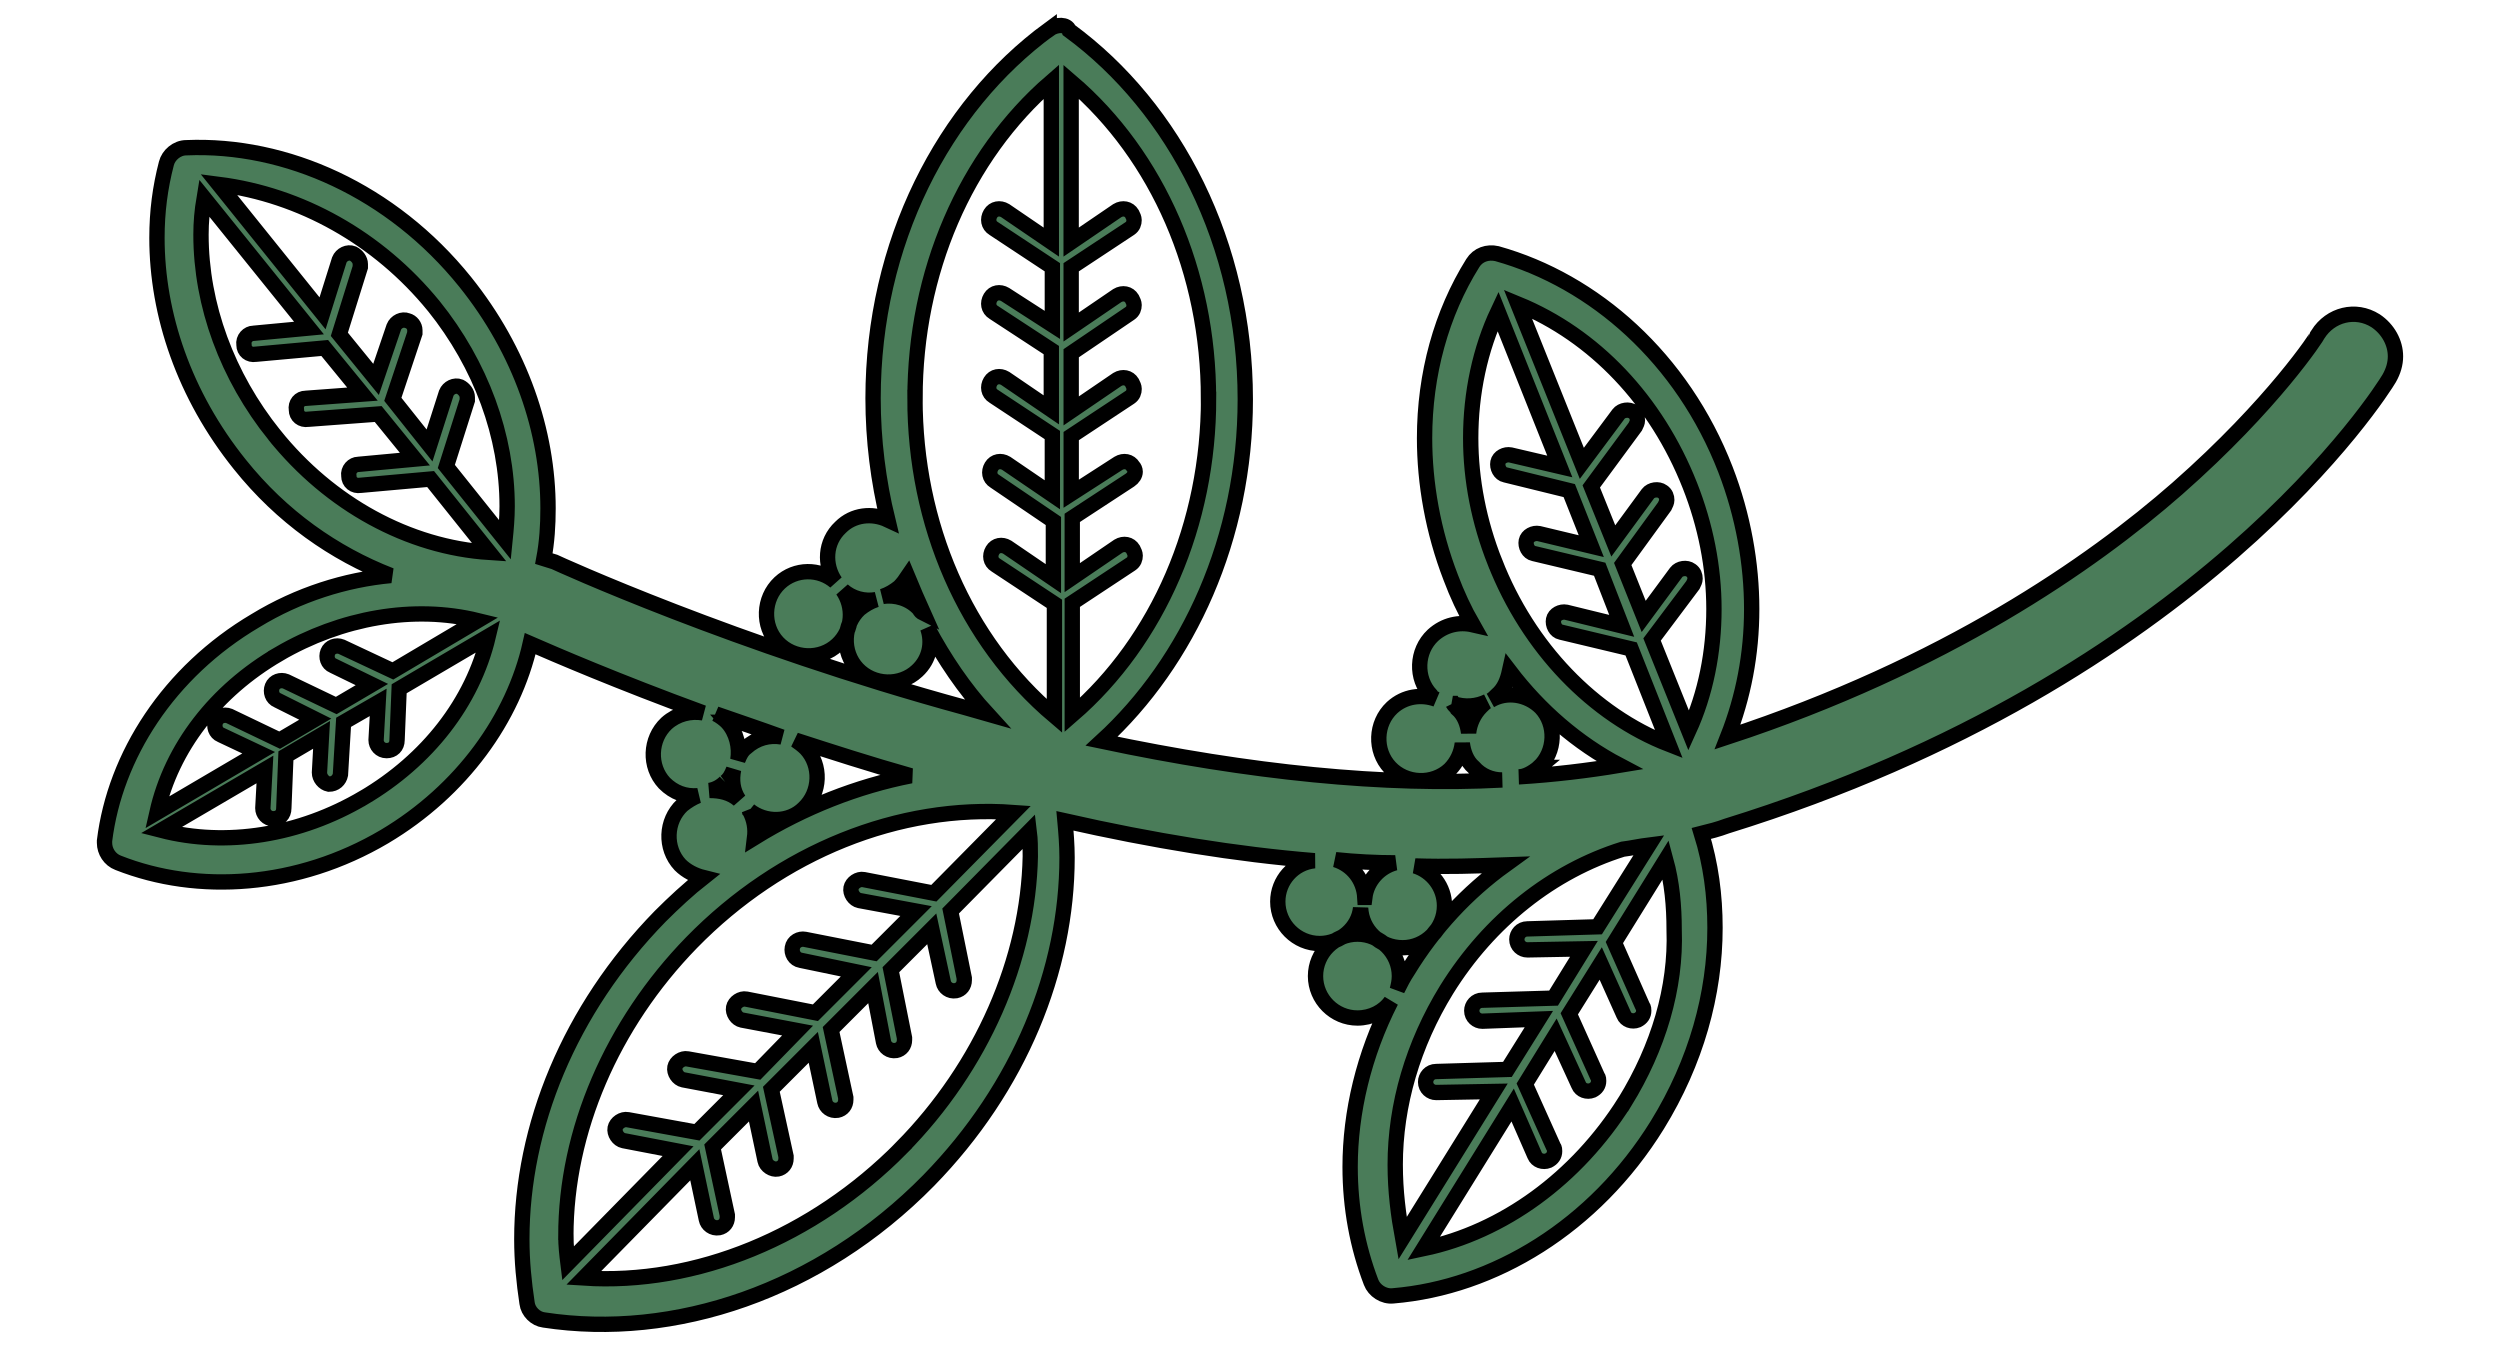 <svg width="163" height="88" xmlns="http://www.w3.org/2000/svg">

 <g>
  <title>background</title>
  <rect fill="none" id="canvas_background" height="90" width="165" y="-1" x="-1"/>
 </g>
 <g>
  <title>Layer 1</title>
  <path stroke="null" fill="#4a7c59" transform="rotate(-90 81.5,44) " id="svg_1" d="m123.595,30.909c-5.059,-6.905 -13.946,-11.485 -24.063,-11.485c-2.734,0 -5.401,0.342 -7.93,0.957c0.479,-1.025 0.342,-2.256 -0.479,-3.076c-0.957,-1.025 -2.461,-1.094 -3.555,-0.342c0.889,-1.025 0.889,-2.598 -0.068,-3.623c-1.025,-1.094 -2.803,-1.162 -3.897,-0.137c-1.094,1.025 -1.162,2.803 -0.137,3.897c0.957,1.025 2.461,1.094 3.555,0.342c-0.547,0.615 -0.752,1.436 -0.615,2.188c-0.137,-0.41 -0.342,-0.752 -0.615,-1.094c-1.025,-1.094 -2.803,-1.162 -3.897,-0.137c-1.094,1.025 -1.162,2.803 -0.137,3.897c0.752,0.82 1.846,1.025 2.803,0.684c-2.051,1.094 -3.965,2.393 -5.606,3.897c0.137,-0.479 0.273,-0.957 0.41,-1.436c4.102,-15.04 9.434,-26.661 9.502,-26.798c0.068,-0.205 0.137,-0.479 0.205,-0.684c1.094,0.205 2.188,0.273 3.281,0.273c4.99,0 10.254,-1.777 14.766,-5.401c5.947,-4.785 9.024,-11.69 8.75,-18.184c0,-0.615 -0.479,-1.162 -1.025,-1.299c-1.572,-0.41 -3.145,-0.615 -4.854,-0.615c-4.99,0 -10.254,1.777 -14.766,5.401c-3.418,2.734 -5.811,6.153 -7.246,9.844c-0.273,-2.94 -1.231,-6.016 -2.94,-8.819c-3.35,-5.674 -8.819,-9.16 -14.356,-9.844c-0.068,0 -0.137,0 -0.137,0c-0.547,0 -1.094,0.342 -1.299,0.889c-2.051,5.196 -1.641,11.69 1.709,17.364c3.008,5.059 7.725,8.409 12.579,9.502c-0.684,1.572 -2.461,5.674 -4.512,11.28c0.137,-0.82 -0.068,-1.709 -0.684,-2.393c-1.025,-1.094 -2.803,-1.162 -3.897,-0.137c-0.615,0.615 -0.889,1.367 -0.82,2.188c-0.137,-0.342 -0.342,-0.684 -0.615,-1.025c-1.025,-1.094 -2.803,-1.162 -3.897,-0.137c-0.41,0.41 -0.684,0.957 -0.82,1.504c-0.752,-0.957 -1.641,-1.914 -2.529,-2.803c-6.084,-5.947 -13.741,-9.024 -21.055,-9.024c-1.436,0 -2.803,0.137 -4.17,0.342c-0.547,0.068 -1.025,0.547 -1.094,1.094c-1.299,8.477 1.846,17.979 9.092,25.089c6.084,5.947 13.741,9.024 21.055,9.024c0.82,0 1.641,-0.068 2.393,-0.137c-1.299,5.742 -2.188,11.211 -2.598,16.27c-0.137,-1.367 -1.299,-2.393 -2.666,-2.393c-1.504,0 -2.734,1.231 -2.734,2.734c0,1.367 1.025,2.529 2.324,2.666c-1.436,0.068 -2.598,1.231 -2.598,2.734c0,1.504 1.231,2.734 2.734,2.734c1.231,0 2.256,-0.82 2.598,-1.914c-0.068,1.982 0,3.965 0.068,5.879c-1.777,-2.461 -4.102,-4.649 -6.905,-6.358c-0.41,-0.273 -0.82,-0.479 -1.231,-0.684c0.273,0.068 0.547,0.137 0.889,0.137c1.504,0 2.734,-1.231 2.734,-2.734c0,-1.504 -1.231,-2.734 -2.734,-2.734c-1.504,0 -2.734,1.231 -2.734,2.734c0,0.889 0.41,1.709 1.094,2.188c-3.486,-1.777 -7.246,-2.666 -10.801,-2.666c-2.666,0 -5.196,0.479 -7.52,1.367c-0.547,0.205 -0.957,0.82 -0.889,1.436c0.547,6.563 4.512,13.125 11.143,17.227c4.102,2.529 8.545,3.76 12.852,3.76c2.119,0 4.17,-0.273 6.153,-0.889c0.137,0.547 0.273,1.094 0.479,1.641c9.571,30.9 28.37,42.726 29.191,43.205c0.479,0.273 0.957,0.41 1.436,0.41c0.889,0 1.777,-0.479 2.324,-1.299c0.82,-1.299 0.41,-2.94 -0.889,-3.76c-0.068,0 -4.512,-2.871 -10.049,-9.16c-4.922,-5.606 -11.553,-15.176 -16.202,-29.327c2.598,1.025 5.401,1.572 8.34,1.572c2.94,0 6.084,-0.547 9.092,-1.709c7.246,-2.803 12.305,-8.545 14.083,-14.903c0.137,-0.615 -0.068,-1.231 -0.615,-1.572c-3.281,-2.051 -7.246,-3.145 -11.416,-3.145c-2.94,0 -6.084,0.547 -9.092,1.709c-1.094,0.41 -2.119,0.889 -3.076,1.436c0.205,-0.889 0,-1.846 -0.684,-2.598c-1.025,-1.094 -2.803,-1.162 -3.897,-0.137c-0.137,0.068 -0.205,0.205 -0.273,0.342c0.342,-0.957 0.205,-2.051 -0.547,-2.871c-1.025,-1.094 -2.803,-1.162 -3.897,-0.137c-1.094,1.025 -1.162,2.803 -0.137,3.897c0.479,0.479 1.094,0.752 1.709,0.82c-0.547,0.068 -1.162,0.273 -1.572,0.752c-0.547,0.479 -0.82,1.162 -0.82,1.846c-0.41,-7.657 0.479,-16.407 2.529,-26.114c5.196,5.674 13.262,9.366 22.286,9.366c10.118,0 19.005,-4.58 24.063,-11.485c0.41,-0.137 0.41,-0.82 0.068,-1.299zm-18.048,-40.128c-3.828,3.076 -8.477,4.785 -13.057,4.785c-0.752,0 -1.504,-0.068 -2.188,-0.137l4.785,-3.828l4.307,1.367c0.068,0 0.137,0 0.205,0c0.273,0 0.547,-0.205 0.684,-0.479c0.137,-0.342 -0.068,-0.752 -0.41,-0.889l-3.418,-1.094l3.008,-2.393l4.307,1.436c0.068,0 0.137,0 0.205,0c0.273,0 0.547,-0.205 0.615,-0.479c0.137,-0.342 -0.068,-0.752 -0.41,-0.889l-3.418,-1.162l2.94,-2.393l4.375,1.367c0.068,0 0.137,0 0.205,0c0.273,0 0.547,-0.205 0.684,-0.479c0.137,-0.342 -0.068,-0.752 -0.41,-0.889l-3.486,-1.094l8.409,-6.768c-0.684,5.332 -3.486,10.391 -7.93,14.014zm-8.409,-10.391c3.828,-3.076 8.477,-4.785 13.057,-4.785c0.82,0 1.572,0.068 2.393,0.205l-8.477,6.836l-0.342,-3.623c0,-0.342 -0.342,-0.684 -0.752,-0.615c-0.41,0 -0.684,0.342 -0.615,0.752l0.41,4.512l-3.008,2.461l-0.273,-3.692c0,-0.41 -0.342,-0.684 -0.752,-0.615c-0.41,0 -0.684,0.342 -0.615,0.752l0.342,4.58l-2.94,2.393l-0.342,-3.692c0,-0.342 -0.342,-0.684 -0.752,-0.615c-0.41,0 -0.684,0.342 -0.615,0.752l0.41,4.58l-4.785,3.828c0.342,-5.264 3.145,-10.391 7.657,-14.014zm-14.288,0.273c2.393,4.102 3.213,8.819 2.188,12.989l-3.281,-5.537l1.572,-3.35c0.137,-0.342 0,-0.752 -0.342,-0.889c-0.342,-0.137 -0.752,0 -0.889,0.342l-1.231,2.529l-1.367,-2.324l1.572,-3.281c0.137,-0.342 0,-0.752 -0.342,-0.889c-0.342,-0.137 -0.752,0 -0.889,0.342l-1.231,2.461l-1.367,-2.324l1.572,-3.281c0.137,-0.342 0,-0.752 -0.342,-0.889c-0.342,-0.137 -0.752,0 -0.889,0.342l-1.162,2.461l-3.897,-6.631c4.238,0.957 7.93,3.828 10.323,7.93zm-9.366,5.537c-2.461,-4.17 -3.213,-8.955 -2.119,-13.194l3.965,6.768l-2.529,-0.137c-0.342,0 -0.684,0.273 -0.684,0.684c0,0.41 0.273,0.684 0.684,0.684l3.418,0.137l1.367,2.324l-2.461,-0.137c-0.342,0 -0.684,0.273 -0.752,0.615c0,0.41 0.273,0.684 0.615,0.752l3.418,0.205l1.299,2.256l-2.461,-0.137c-0.342,0 -0.684,0.273 -0.684,0.684s0.273,0.684 0.684,0.684l3.35,0.137l3.418,5.811c-4.307,-1.025 -8.067,-3.965 -10.528,-8.135zm12.305,36.232c0.684,-0.615 0.957,-1.572 0.82,-2.393c0.137,0.41 0.342,0.752 0.615,1.094c0.205,0.205 0.479,0.41 0.684,0.547c-0.82,0.342 -1.641,0.684 -2.393,1.025c0.068,-0.137 0.137,-0.205 0.273,-0.273zm13.741,-0.273c8.203,0 15.792,3.281 20.645,8.887l-10.459,0l2.051,-3.008c0.205,-0.342 0.137,-0.752 -0.205,-0.957c-0.342,-0.205 -0.752,-0.137 -0.957,0.205l-2.529,3.828l-3.76,0l1.982,-3.076c0.205,-0.342 0.137,-0.752 -0.205,-0.957c-0.342,-0.205 -0.752,-0.137 -0.957,0.205l-2.461,3.76l-3.897,0l2.051,-3.008c0.205,-0.342 0.137,-0.752 -0.205,-0.957c-0.342,-0.205 -0.752,-0.137 -0.957,0.205l-2.529,3.828l-3.897,0l2.051,-3.008c0.205,-0.342 0.137,-0.752 -0.205,-0.957c-0.342,-0.205 -0.752,-0.137 -0.957,0.205l-2.598,3.828l-3.76,0l2.051,-3.008c0.205,-0.342 0.137,-0.752 -0.205,-0.957c-0.342,-0.205 -0.752,-0.137 -0.957,0.205l-2.529,3.828l-7.315,0c4.922,-5.811 12.51,-9.092 20.714,-9.092zm-21.124,-12.237c0.205,-0.205 0.41,-0.479 0.547,-0.752c-0.479,1.367 -0.957,2.803 -1.504,4.307c0.137,-0.82 -0.068,-1.641 -0.684,-2.324c-0.205,-0.273 -0.479,-0.41 -0.82,-0.547c0.82,0.137 1.777,-0.068 2.461,-0.684zm-3.897,-0.137c0.205,0.273 0.479,0.41 0.82,0.547c-0.684,-0.137 -1.367,-0.068 -1.982,0.342c0.479,-0.547 0.615,-1.231 0.615,-1.914c0.068,0.41 0.273,0.752 0.547,1.025zm-1.846,1.572c-0.82,1.025 -0.82,2.598 0.137,3.555c1.025,1.094 2.803,1.162 3.897,0.137c0.205,-0.205 0.41,-0.479 0.547,-0.684c-0.752,2.324 -1.572,4.854 -2.324,7.52c-0.684,-3.486 -2.051,-6.973 -4.033,-10.186c0.547,0.068 1.162,0 1.777,-0.342zm-27.755,-11.963c6.836,0 13.809,3.008 19.141,8.203c5.947,5.811 9.024,13.536 8.477,20.987l-5.264,-5.196l0.889,-4.58c0.068,-0.342 -0.205,-0.752 -0.547,-0.82c-0.342,-0.068 -0.752,0.205 -0.82,0.547l-0.684,3.692l-2.734,-2.734l0.889,-4.512c0.068,-0.342 -0.137,-0.752 -0.547,-0.82c-0.342,-0.068 -0.752,0.137 -0.82,0.547l-0.752,3.623l-2.666,-2.666l0.889,-4.512c0.068,-0.342 -0.205,-0.752 -0.547,-0.82c-0.342,-0.068 -0.752,0.205 -0.82,0.547l-0.684,3.623l-2.666,-2.598l0.82,-4.58c0.068,-0.342 -0.205,-0.752 -0.547,-0.82c-0.342,-0.068 -0.752,0.205 -0.82,0.547l-0.684,3.623l-2.734,-2.734l0.82,-4.512c0.068,-0.342 -0.205,-0.752 -0.547,-0.82c-0.342,-0.068 -0.752,0.205 -0.82,0.547l-0.684,3.555l-7.315,-7.178c0.547,-0.068 1.162,-0.137 1.777,-0.137zm5.742,21.876c-5.811,-5.742 -8.955,-13.399 -8.477,-20.714l7.383,7.246l-3.555,0.752c-0.342,0.068 -0.615,0.41 -0.547,0.82c0.068,0.342 0.342,0.547 0.684,0.547c0.068,0 0.068,0 0.137,0l4.444,-0.957l2.666,2.666l-3.555,0.752c-0.342,0.068 -0.615,0.479 -0.547,0.82c0.068,0.342 0.342,0.547 0.684,0.547c0.068,0 0.068,0 0.137,0l4.375,-0.957l2.734,2.734l-3.555,0.752c-0.342,0.068 -0.615,0.41 -0.547,0.82c0.068,0.342 0.342,0.547 0.684,0.547c0.068,0 0.068,0 0.137,0l4.444,-0.957l2.734,2.734l-3.555,0.684c-0.342,0.068 -0.615,0.41 -0.547,0.82c0.068,0.342 0.342,0.547 0.684,0.547c0.068,0 0.068,0 0.137,0l4.444,-0.889l2.666,2.666l-3.486,0.752c-0.342,0.068 -0.615,0.41 -0.547,0.82c0.068,0.342 0.342,0.547 0.684,0.547c0.068,0 0.068,0 0.137,0l4.375,-0.889l5.196,5.127c-0.547,0.068 -1.094,0.068 -1.641,0.068c-6.699,-0.137 -13.672,-3.145 -19.005,-8.409zm16.338,30.216c1.162,-0.068 2.119,-0.82 2.461,-1.914c-0.137,1.299 -0.205,2.666 -0.205,3.897c-0.273,-1.025 -1.162,-1.846 -2.256,-1.982zm-17.432,1.982c3.897,0 7.862,1.162 11.416,3.35c4.512,2.803 7.725,6.905 9.16,11.485c0.068,0.547 0.205,1.162 0.273,1.709l-5.332,-3.35l-0.137,-4.58c0,-0.41 -0.342,-0.684 -0.684,-0.684c-0.41,0 -0.684,0.342 -0.684,0.684l0.068,3.692l-3.213,-1.982l-0.137,-4.649c0,-0.41 -0.342,-0.684 -0.684,-0.684c-0.41,0 -0.684,0.342 -0.684,0.684l0.137,3.692l-3.281,-2.051l-0.137,-4.649c0,-0.41 -0.342,-0.684 -0.684,-0.684c-0.41,0 -0.684,0.342 -0.684,0.684l0.068,3.76l-9.571,-5.947c1.504,-0.273 3.076,-0.479 4.785,-0.479zm4.102,14.971c-4.99,-3.145 -8.477,-7.93 -9.571,-13.125l9.366,5.811l-3.281,1.436c-0.342,0.137 -0.479,0.547 -0.342,0.889c0.137,0.273 0.342,0.41 0.615,0.41c0.068,0 0.205,0 0.273,-0.068l4.102,-1.846l3.213,1.982l-3.281,1.504c-0.342,0.137 -0.479,0.547 -0.342,0.889c0.137,0.273 0.342,0.41 0.615,0.41c0.068,0 0.205,0 0.273,-0.068l4.102,-1.846l3.281,2.051l-3.35,1.504c-0.342,0.137 -0.479,0.547 -0.342,0.889c0.137,0.273 0.342,0.41 0.615,0.41c0.068,0 0.205,0 0.273,-0.068l4.17,-1.846l5.401,3.35c-1.504,0.41 -3.008,0.547 -4.58,0.547c-3.76,0.137 -7.657,-1.025 -11.211,-3.213zm40.197,4.238c-2.598,1.025 -5.332,1.572 -8.067,1.572c-2.803,0 -5.537,-0.547 -7.93,-1.641l5.947,-2.393l3.555,2.666c0.137,0.068 0.273,0.137 0.41,0.137c0.205,0 0.41,-0.068 0.547,-0.273c0.205,-0.273 0.137,-0.752 -0.137,-0.957l-2.871,-2.119l3.418,-1.367l3.76,2.734c0.137,0.068 0.273,0.137 0.41,0.137c0.205,0 0.41,-0.068 0.547,-0.273c0.205,-0.273 0.137,-0.752 -0.137,-0.957l-3.076,-2.256l3.555,-1.436l3.897,2.871c0.137,0.068 0.273,0.137 0.41,0.137c0.205,0 0.41,-0.068 0.547,-0.273c0.205,-0.273 0.137,-0.752 -0.137,-0.957l-3.213,-2.393l10.391,-4.17c-2.051,4.99 -6.289,9.024 -11.827,11.211zm-4.99,-12.715c2.598,-1.025 5.332,-1.572 8.067,-1.572c2.94,0 5.811,0.615 8.272,1.777l-10.118,4.033l0.752,-3.213c0.068,-0.342 -0.137,-0.752 -0.479,-0.82c-0.342,-0.068 -0.752,0.137 -0.82,0.479l-1.025,4.17l-3.623,1.436l0.82,-3.418c0.068,-0.342 -0.137,-0.752 -0.479,-0.82c-0.342,-0.068 -0.752,0.137 -0.82,0.479l-1.025,4.307l-3.692,1.436l0.889,-3.623c0.068,-0.342 -0.137,-0.752 -0.479,-0.82c-0.342,-0.068 -0.752,0.137 -0.82,0.479l-1.094,4.58l-6.221,2.461c1.914,-4.922 6.289,-9.16 11.895,-11.348zm-9.229,-2.734c-0.273,0.752 -0.205,1.572 0.137,2.256c-0.068,-0.137 -0.205,-0.273 -0.342,-0.41c-0.479,-0.479 -1.094,-0.752 -1.709,-0.82c0.547,-0.068 1.162,-0.273 1.572,-0.752c0.137,-0.068 0.205,-0.205 0.342,-0.273zm-4.17,5.606c1.025,1.094 2.803,1.162 3.897,0.137c0.889,-0.889 1.094,-2.256 0.479,-3.281c0.068,0.137 0.205,0.273 0.342,0.41c0.41,0.479 0.957,0.684 1.572,0.82c-2.598,1.982 -4.717,4.444 -6.153,7.178c-0.342,-2.051 -0.615,-4.307 -0.752,-6.563c0,0.41 0.273,0.889 0.615,1.299zm24.063,-21.534c-8.203,0 -15.792,-3.281 -20.645,-8.887l7.315,0l2.529,3.828c0.137,0.205 0.342,0.273 0.547,0.273c0.137,0 0.273,-0.068 0.41,-0.137c0.342,-0.205 0.41,-0.615 0.205,-0.957l-2.051,-3.008l3.897,0l2.461,3.76c0.137,0.205 0.342,0.342 0.547,0.342c0.137,0 0.273,-0.068 0.342,-0.137c0.342,-0.205 0.41,-0.615 0.205,-0.957l-1.982,-3.076l3.76,0l2.529,3.828c0.137,0.205 0.342,0.273 0.547,0.273c0.137,0 0.273,-0.068 0.41,-0.137c0.342,-0.205 0.41,-0.615 0.205,-0.957l-2.051,-3.008l3.76,0l2.598,3.828c0.137,0.205 0.342,0.273 0.547,0.273c0.137,0 0.273,-0.068 0.41,-0.137c0.342,-0.205 0.41,-0.615 0.205,-0.957l-2.051,-3.008l3.897,0l2.529,3.828c0.137,0.205 0.342,0.273 0.547,0.273c0.137,0 0.273,-0.068 0.41,-0.137c0.342,-0.205 0.41,-0.615 0.205,-0.957l-2.051,-3.008l10.459,0c-4.854,5.674 -12.442,8.955 -20.645,8.955z"/>
 </g>
</svg>